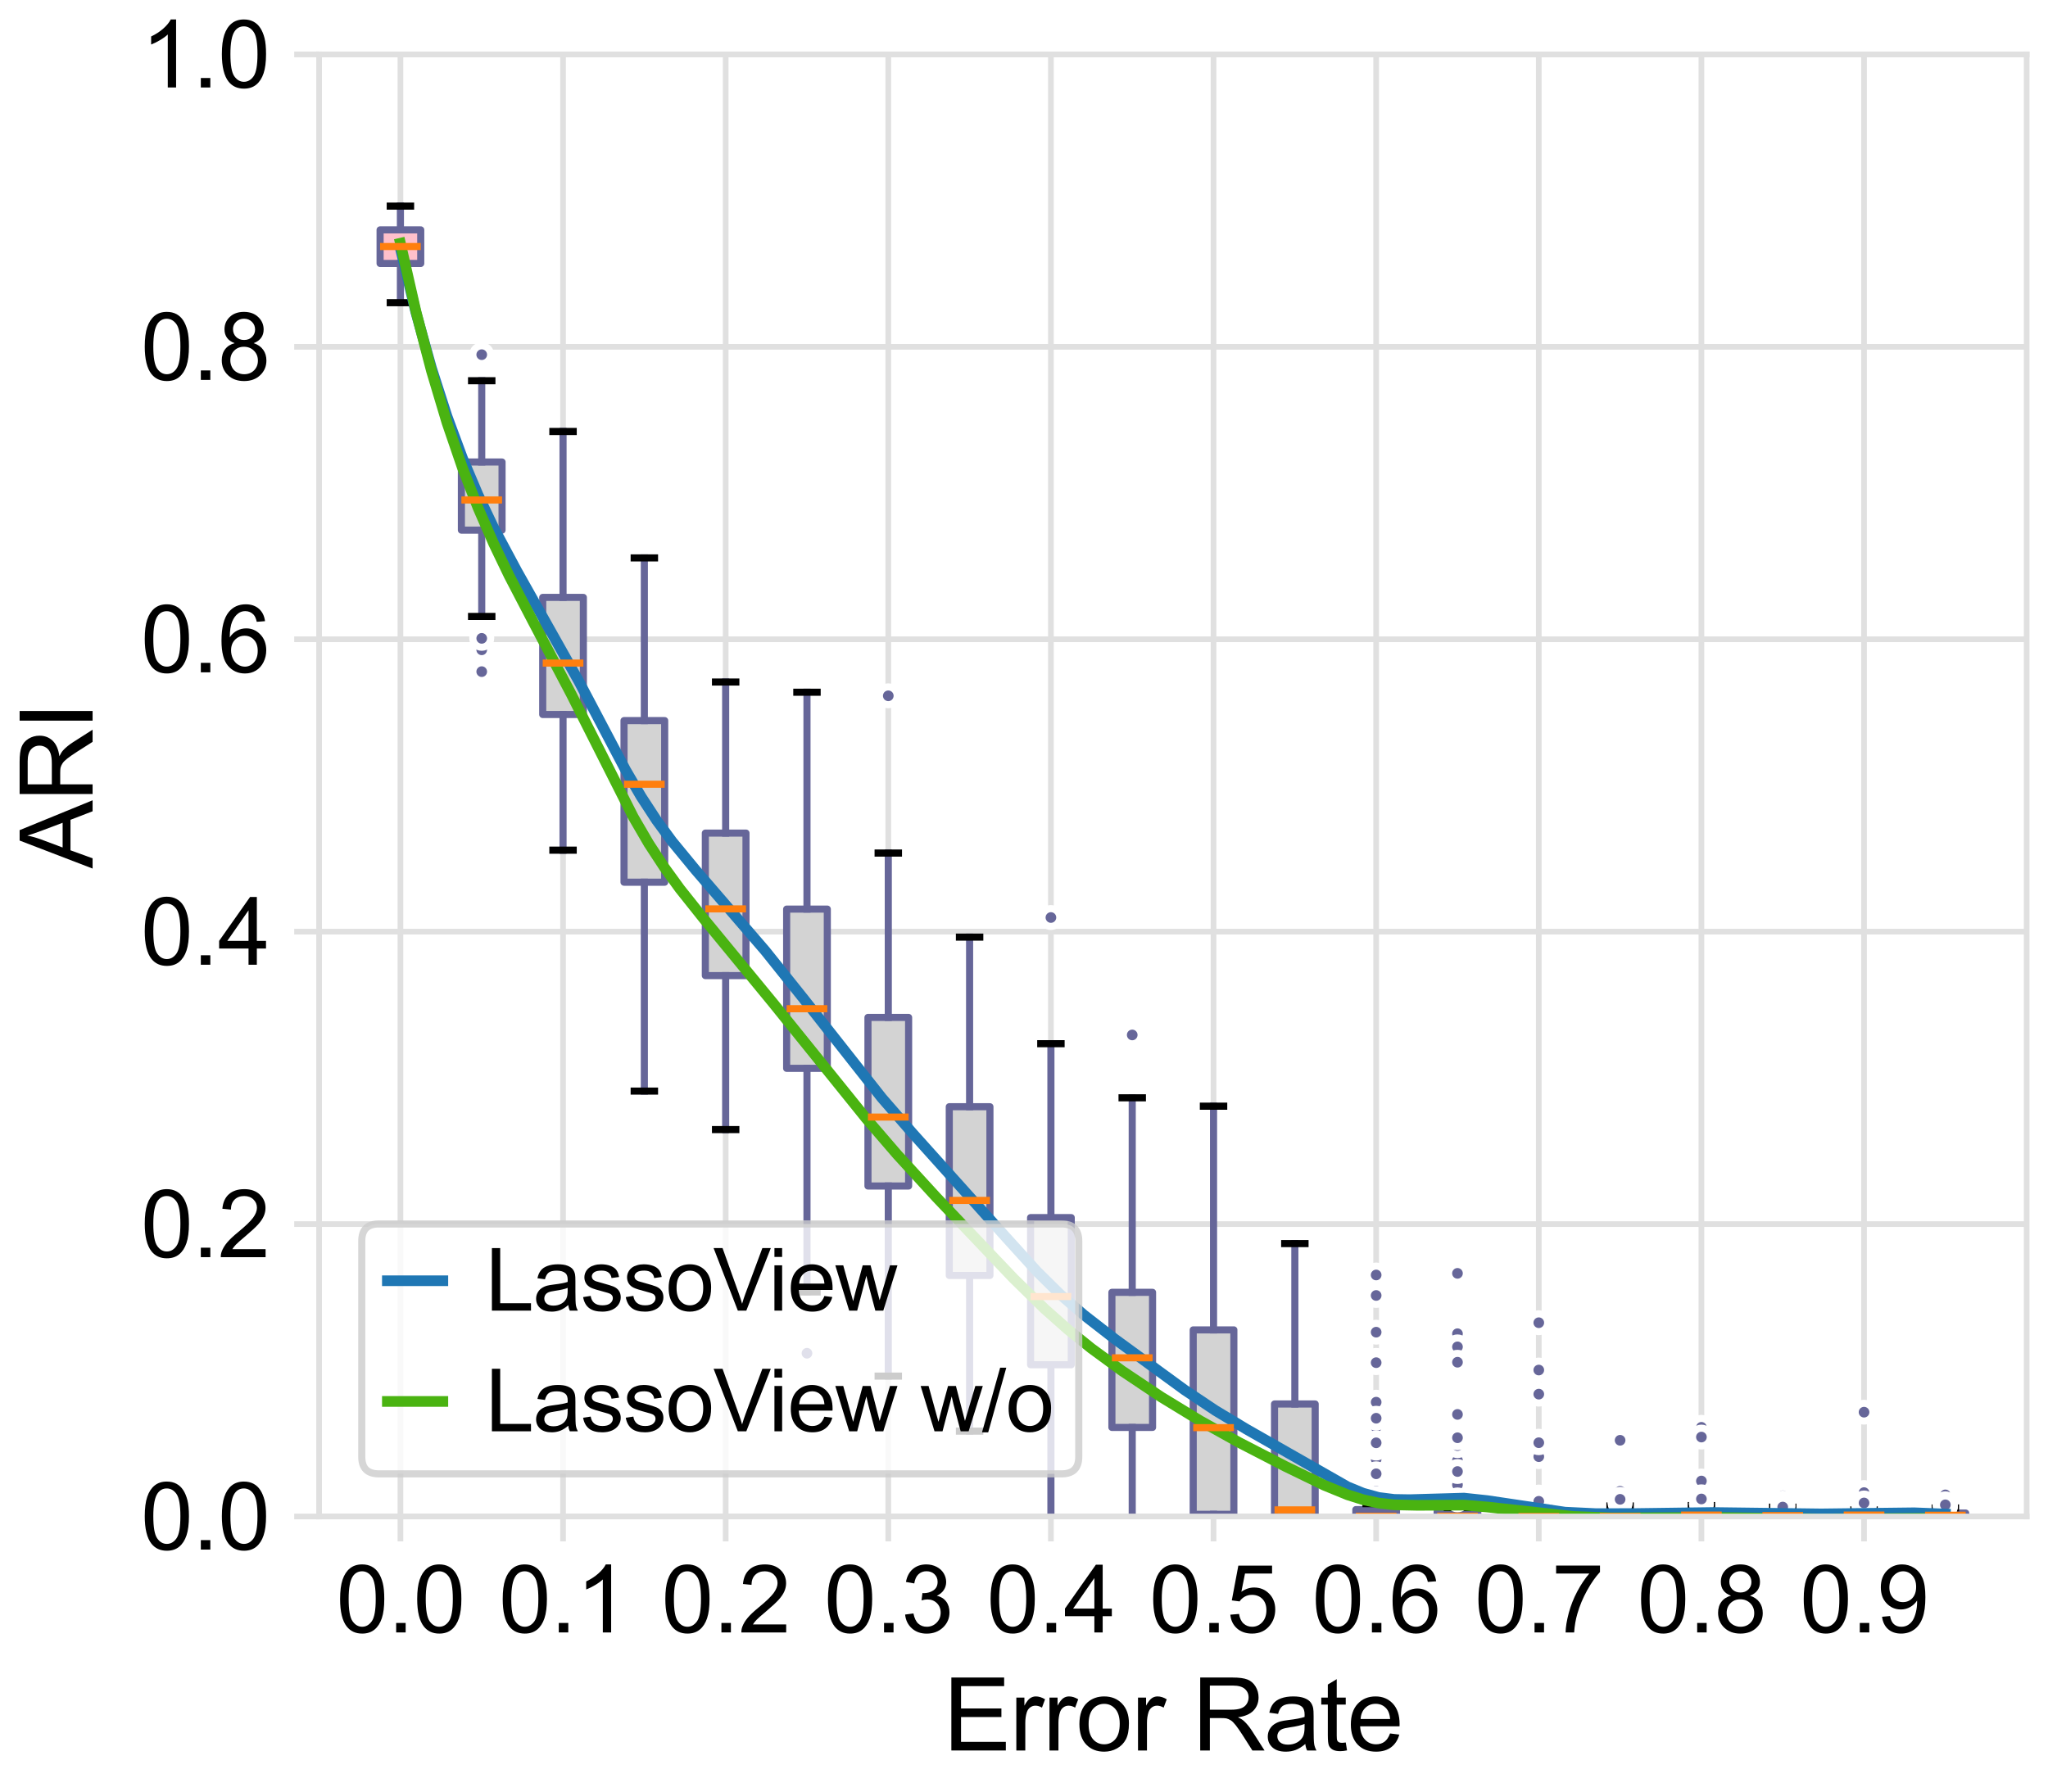 <?xml version="1.0" encoding="utf-8" standalone="no"?>
<!DOCTYPE svg PUBLIC "-//W3C//DTD SVG 1.1//EN"
  "http://www.w3.org/Graphics/SVG/1.1/DTD/svg11.dtd">
<svg xmlns:xlink="http://www.w3.org/1999/xlink" width="288pt" height="252pt" viewBox="0 0 288 252" xmlns="http://www.w3.org/2000/svg" version="1.1">
 <defs>
  <style type="text/css">*{stroke-linejoin: round; stroke-linecap: butt}</style>
 </defs>
 <g id="figure_1">
  <g id="patch_1">
   <path d="M 0 252 
L 288 252 
L 288 0 
L 0 0 
z
" style="fill: #ffffff"/>
  </g>
  <g id="axes_1">
   <g id="patch_2">
    <path d="M 44.874 213.307 
L 285 213.307 
L 285 7.653 
L 44.874 7.653 
z
" style="fill: #ffffff"/>
   </g>
   <g id="matplotlib.axis_1">
    <g id="xtick_1">
     <g id="line2d_1">
      <path d="M 56.308 213.307 
L 56.308 7.653 
" clip-path="url(#pf78c4125df)" style="fill: none; stroke: #e0e0e0; stroke-width: 0.8; stroke-linecap: square"/>
     </g>
     <g id="line2d_2">
      <defs>
       <path id="m8f070f2ad8" d="M 0 0 
L 0 3.5 
" style="stroke: #e0e0e0; stroke-width: 0.8"/>
      </defs>
      <g>
       <use xlink:href="#m8f070f2ad8" x="56.308" y="213.307" style="fill: #e0e0e0; stroke: #e0e0e0; stroke-width: 0.8"/>
      </g>
     </g>
     <g id="text_1">
      <!-- 0.0 -->
      <g transform="translate(47.273 229.613) scale(0.13 -0.13)">
       <defs>
        <path id="ArialMT-30" d="M 266 2259 
Q 266 3072 433 3567 
Q 600 4063 929 4331 
Q 1259 4600 1759 4600 
Q 2128 4600 2406 4451 
Q 2684 4303 2865 4023 
Q 3047 3744 3150 3342 
Q 3253 2941 3253 2259 
Q 3253 1453 3087 958 
Q 2922 463 2592 192 
Q 2263 -78 1759 -78 
Q 1097 -78 719 397 
Q 266 969 266 2259 
z
M 844 2259 
Q 844 1131 1108 757 
Q 1372 384 1759 384 
Q 2147 384 2411 759 
Q 2675 1134 2675 2259 
Q 2675 3391 2411 3762 
Q 2147 4134 1753 4134 
Q 1366 4134 1134 3806 
Q 844 3388 844 2259 
z
" transform="scale(0.016)"/>
        <path id="ArialMT-2e" d="M 581 0 
L 581 641 
L 1222 641 
L 1222 0 
L 581 0 
z
" transform="scale(0.016)"/>
       </defs>
       <use xlink:href="#ArialMT-30"/>
       <use xlink:href="#ArialMT-2e" x="55.615"/>
       <use xlink:href="#ArialMT-30" x="83.398"/>
      </g>
     </g>
    </g>
    <g id="xtick_2">
     <g id="line2d_3">
      <path d="M 79.177 213.307 
L 79.177 7.653 
" clip-path="url(#pf78c4125df)" style="fill: none; stroke: #e0e0e0; stroke-width: 0.8; stroke-linecap: square"/>
     </g>
     <g id="line2d_4">
      <g>
       <use xlink:href="#m8f070f2ad8" x="79.177" y="213.307" style="fill: #e0e0e0; stroke: #e0e0e0; stroke-width: 0.8"/>
      </g>
     </g>
     <g id="text_2">
      <!-- 0.1 -->
      <g transform="translate(70.142 229.613) scale(0.13 -0.13)">
       <defs>
        <path id="ArialMT-31" d="M 2384 0 
L 1822 0 
L 1822 3584 
Q 1619 3391 1289 3197 
Q 959 3003 697 2906 
L 697 3450 
Q 1169 3672 1522 3987 
Q 1875 4303 2022 4600 
L 2384 4600 
L 2384 0 
z
" transform="scale(0.016)"/>
       </defs>
       <use xlink:href="#ArialMT-30"/>
       <use xlink:href="#ArialMT-2e" x="55.615"/>
       <use xlink:href="#ArialMT-31" x="83.398"/>
      </g>
     </g>
    </g>
    <g id="xtick_3">
     <g id="line2d_5">
      <path d="M 102.047 213.307 
L 102.047 7.653 
" clip-path="url(#pf78c4125df)" style="fill: none; stroke: #e0e0e0; stroke-width: 0.8; stroke-linecap: square"/>
     </g>
     <g id="line2d_6">
      <g>
       <use xlink:href="#m8f070f2ad8" x="102.047" y="213.307" style="fill: #e0e0e0; stroke: #e0e0e0; stroke-width: 0.8"/>
      </g>
     </g>
     <g id="text_3">
      <!-- 0.2 -->
      <g transform="translate(93.012 229.613) scale(0.13 -0.13)">
       <defs>
        <path id="ArialMT-32" d="M 3222 541 
L 3222 0 
L 194 0 
Q 188 203 259 391 
Q 375 700 629 1000 
Q 884 1300 1366 1694 
Q 2113 2306 2375 2664 
Q 2638 3022 2638 3341 
Q 2638 3675 2398 3904 
Q 2159 4134 1775 4134 
Q 1369 4134 1125 3890 
Q 881 3647 878 3216 
L 300 3275 
Q 359 3922 746 4261 
Q 1134 4600 1788 4600 
Q 2447 4600 2831 4234 
Q 3216 3869 3216 3328 
Q 3216 3053 3103 2787 
Q 2991 2522 2730 2228 
Q 2469 1934 1863 1422 
Q 1356 997 1212 845 
Q 1069 694 975 541 
L 3222 541 
z
" transform="scale(0.016)"/>
       </defs>
       <use xlink:href="#ArialMT-30"/>
       <use xlink:href="#ArialMT-2e" x="55.615"/>
       <use xlink:href="#ArialMT-32" x="83.398"/>
      </g>
     </g>
    </g>
    <g id="xtick_4">
     <g id="line2d_7">
      <path d="M 124.916 213.307 
L 124.916 7.653 
" clip-path="url(#pf78c4125df)" style="fill: none; stroke: #e0e0e0; stroke-width: 0.8; stroke-linecap: square"/>
     </g>
     <g id="line2d_8">
      <g>
       <use xlink:href="#m8f070f2ad8" x="124.916" y="213.307" style="fill: #e0e0e0; stroke: #e0e0e0; stroke-width: 0.8"/>
      </g>
     </g>
     <g id="text_4">
      <!-- 0.3 -->
      <g transform="translate(115.881 229.613) scale(0.13 -0.13)">
       <defs>
        <path id="ArialMT-33" d="M 269 1209 
L 831 1284 
Q 928 806 1161 595 
Q 1394 384 1728 384 
Q 2125 384 2398 659 
Q 2672 934 2672 1341 
Q 2672 1728 2419 1979 
Q 2166 2231 1775 2231 
Q 1616 2231 1378 2169 
L 1441 2663 
Q 1497 2656 1531 2656 
Q 1891 2656 2178 2843 
Q 2466 3031 2466 3422 
Q 2466 3731 2256 3934 
Q 2047 4138 1716 4138 
Q 1388 4138 1169 3931 
Q 950 3725 888 3313 
L 325 3413 
Q 428 3978 793 4289 
Q 1159 4600 1703 4600 
Q 2078 4600 2393 4439 
Q 2709 4278 2876 4000 
Q 3044 3722 3044 3409 
Q 3044 3113 2884 2869 
Q 2725 2625 2413 2481 
Q 2819 2388 3044 2092 
Q 3269 1797 3269 1353 
Q 3269 753 2831 336 
Q 2394 -81 1725 -81 
Q 1122 -81 723 278 
Q 325 638 269 1209 
z
" transform="scale(0.016)"/>
       </defs>
       <use xlink:href="#ArialMT-30"/>
       <use xlink:href="#ArialMT-2e" x="55.615"/>
       <use xlink:href="#ArialMT-33" x="83.398"/>
      </g>
     </g>
    </g>
    <g id="xtick_5">
     <g id="line2d_9">
      <path d="M 147.785 213.307 
L 147.785 7.653 
" clip-path="url(#pf78c4125df)" style="fill: none; stroke: #e0e0e0; stroke-width: 0.8; stroke-linecap: square"/>
     </g>
     <g id="line2d_10">
      <g>
       <use xlink:href="#m8f070f2ad8" x="147.785" y="213.307" style="fill: #e0e0e0; stroke: #e0e0e0; stroke-width: 0.8"/>
      </g>
     </g>
     <g id="text_5">
      <!-- 0.4 -->
      <g transform="translate(138.75 229.613) scale(0.13 -0.13)">
       <defs>
        <path id="ArialMT-34" d="M 2069 0 
L 2069 1097 
L 81 1097 
L 81 1613 
L 2172 4581 
L 2631 4581 
L 2631 1613 
L 3250 1613 
L 3250 1097 
L 2631 1097 
L 2631 0 
L 2069 0 
z
M 2069 1613 
L 2069 3678 
L 634 1613 
L 2069 1613 
z
" transform="scale(0.016)"/>
       </defs>
       <use xlink:href="#ArialMT-30"/>
       <use xlink:href="#ArialMT-2e" x="55.615"/>
       <use xlink:href="#ArialMT-34" x="83.398"/>
      </g>
     </g>
    </g>
    <g id="xtick_6">
     <g id="line2d_11">
      <path d="M 170.654 213.307 
L 170.654 7.653 
" clip-path="url(#pf78c4125df)" style="fill: none; stroke: #e0e0e0; stroke-width: 0.8; stroke-linecap: square"/>
     </g>
     <g id="line2d_12">
      <g>
       <use xlink:href="#m8f070f2ad8" x="170.654" y="213.307" style="fill: #e0e0e0; stroke: #e0e0e0; stroke-width: 0.8"/>
      </g>
     </g>
     <g id="text_6">
      <!-- 0.5 -->
      <g transform="translate(161.619 229.613) scale(0.13 -0.13)">
       <defs>
        <path id="ArialMT-35" d="M 266 1200 
L 856 1250 
Q 922 819 1161 601 
Q 1400 384 1738 384 
Q 2144 384 2425 690 
Q 2706 997 2706 1503 
Q 2706 1984 2436 2262 
Q 2166 2541 1728 2541 
Q 1456 2541 1237 2417 
Q 1019 2294 894 2097 
L 366 2166 
L 809 4519 
L 3088 4519 
L 3088 3981 
L 1259 3981 
L 1013 2750 
Q 1425 3038 1878 3038 
Q 2478 3038 2890 2622 
Q 3303 2206 3303 1553 
Q 3303 931 2941 478 
Q 2500 -78 1738 -78 
Q 1113 -78 717 272 
Q 322 622 266 1200 
z
" transform="scale(0.016)"/>
       </defs>
       <use xlink:href="#ArialMT-30"/>
       <use xlink:href="#ArialMT-2e" x="55.615"/>
       <use xlink:href="#ArialMT-35" x="83.398"/>
      </g>
     </g>
    </g>
    <g id="xtick_7">
     <g id="line2d_13">
      <path d="M 193.523 213.307 
L 193.523 7.653 
" clip-path="url(#pf78c4125df)" style="fill: none; stroke: #e0e0e0; stroke-width: 0.8; stroke-linecap: square"/>
     </g>
     <g id="line2d_14">
      <g>
       <use xlink:href="#m8f070f2ad8" x="193.523" y="213.307" style="fill: #e0e0e0; stroke: #e0e0e0; stroke-width: 0.8"/>
      </g>
     </g>
     <g id="text_7">
      <!-- 0.6 -->
      <g transform="translate(184.488 229.613) scale(0.13 -0.13)">
       <defs>
        <path id="ArialMT-36" d="M 3184 3459 
L 2625 3416 
Q 2550 3747 2413 3897 
Q 2184 4138 1850 4138 
Q 1581 4138 1378 3988 
Q 1113 3794 959 3422 
Q 806 3050 800 2363 
Q 1003 2672 1297 2822 
Q 1591 2972 1913 2972 
Q 2475 2972 2870 2558 
Q 3266 2144 3266 1488 
Q 3266 1056 3080 686 
Q 2894 316 2569 119 
Q 2244 -78 1831 -78 
Q 1128 -78 684 439 
Q 241 956 241 2144 
Q 241 3472 731 4075 
Q 1159 4600 1884 4600 
Q 2425 4600 2770 4297 
Q 3116 3994 3184 3459 
z
M 888 1484 
Q 888 1194 1011 928 
Q 1134 663 1356 523 
Q 1578 384 1822 384 
Q 2178 384 2434 671 
Q 2691 959 2691 1453 
Q 2691 1928 2437 2201 
Q 2184 2475 1800 2475 
Q 1419 2475 1153 2201 
Q 888 1928 888 1484 
z
" transform="scale(0.016)"/>
       </defs>
       <use xlink:href="#ArialMT-30"/>
       <use xlink:href="#ArialMT-2e" x="55.615"/>
       <use xlink:href="#ArialMT-36" x="83.398"/>
      </g>
     </g>
    </g>
    <g id="xtick_8">
     <g id="line2d_15">
      <path d="M 216.392 213.307 
L 216.392 7.653 
" clip-path="url(#pf78c4125df)" style="fill: none; stroke: #e0e0e0; stroke-width: 0.8; stroke-linecap: square"/>
     </g>
     <g id="line2d_16">
      <g>
       <use xlink:href="#m8f070f2ad8" x="216.392" y="213.307" style="fill: #e0e0e0; stroke: #e0e0e0; stroke-width: 0.8"/>
      </g>
     </g>
     <g id="text_8">
      <!-- 0.7 -->
      <g transform="translate(207.357 229.613) scale(0.13 -0.13)">
       <defs>
        <path id="ArialMT-37" d="M 303 3981 
L 303 4522 
L 3269 4522 
L 3269 4084 
Q 2831 3619 2401 2847 
Q 1972 2075 1738 1259 
Q 1569 684 1522 0 
L 944 0 
Q 953 541 1156 1306 
Q 1359 2072 1739 2783 
Q 2119 3494 2547 3981 
L 303 3981 
z
" transform="scale(0.016)"/>
       </defs>
       <use xlink:href="#ArialMT-30"/>
       <use xlink:href="#ArialMT-2e" x="55.615"/>
       <use xlink:href="#ArialMT-37" x="83.398"/>
      </g>
     </g>
    </g>
    <g id="xtick_9">
     <g id="line2d_17">
      <path d="M 239.261 213.307 
L 239.261 7.653 
" clip-path="url(#pf78c4125df)" style="fill: none; stroke: #e0e0e0; stroke-width: 0.8; stroke-linecap: square"/>
     </g>
     <g id="line2d_18">
      <g>
       <use xlink:href="#m8f070f2ad8" x="239.261" y="213.307" style="fill: #e0e0e0; stroke: #e0e0e0; stroke-width: 0.8"/>
      </g>
     </g>
     <g id="text_9">
      <!-- 0.8 -->
      <g transform="translate(230.226 229.613) scale(0.13 -0.13)">
       <defs>
        <path id="ArialMT-38" d="M 1131 2484 
Q 781 2613 612 2850 
Q 444 3088 444 3419 
Q 444 3919 803 4259 
Q 1163 4600 1759 4600 
Q 2359 4600 2725 4251 
Q 3091 3903 3091 3403 
Q 3091 3084 2923 2848 
Q 2756 2613 2416 2484 
Q 2838 2347 3058 2040 
Q 3278 1734 3278 1309 
Q 3278 722 2862 322 
Q 2447 -78 1769 -78 
Q 1091 -78 675 323 
Q 259 725 259 1325 
Q 259 1772 486 2073 
Q 713 2375 1131 2484 
z
M 1019 3438 
Q 1019 3113 1228 2906 
Q 1438 2700 1772 2700 
Q 2097 2700 2305 2904 
Q 2513 3109 2513 3406 
Q 2513 3716 2298 3927 
Q 2084 4138 1766 4138 
Q 1444 4138 1231 3931 
Q 1019 3725 1019 3438 
z
M 838 1322 
Q 838 1081 952 856 
Q 1066 631 1291 507 
Q 1516 384 1775 384 
Q 2178 384 2440 643 
Q 2703 903 2703 1303 
Q 2703 1709 2433 1975 
Q 2163 2241 1756 2241 
Q 1359 2241 1098 1978 
Q 838 1716 838 1322 
z
" transform="scale(0.016)"/>
       </defs>
       <use xlink:href="#ArialMT-30"/>
       <use xlink:href="#ArialMT-2e" x="55.615"/>
       <use xlink:href="#ArialMT-38" x="83.398"/>
      </g>
     </g>
    </g>
    <g id="xtick_10">
     <g id="line2d_19">
      <path d="M 262.131 213.307 
L 262.131 7.653 
" clip-path="url(#pf78c4125df)" style="fill: none; stroke: #e0e0e0; stroke-width: 0.8; stroke-linecap: square"/>
     </g>
     <g id="line2d_20">
      <g>
       <use xlink:href="#m8f070f2ad8" x="262.131" y="213.307" style="fill: #e0e0e0; stroke: #e0e0e0; stroke-width: 0.8"/>
      </g>
     </g>
     <g id="text_10">
      <!-- 0.9 -->
      <g transform="translate(253.096 229.613) scale(0.13 -0.13)">
       <defs>
        <path id="ArialMT-39" d="M 350 1059 
L 891 1109 
Q 959 728 1153 556 
Q 1347 384 1650 384 
Q 1909 384 2104 503 
Q 2300 622 2425 820 
Q 2550 1019 2634 1356 
Q 2719 1694 2719 2044 
Q 2719 2081 2716 2156 
Q 2547 1888 2255 1720 
Q 1963 1553 1622 1553 
Q 1053 1553 659 1965 
Q 266 2378 266 3053 
Q 266 3750 677 4175 
Q 1088 4600 1706 4600 
Q 2153 4600 2523 4359 
Q 2894 4119 3086 3673 
Q 3278 3228 3278 2384 
Q 3278 1506 3087 986 
Q 2897 466 2520 194 
Q 2144 -78 1638 -78 
Q 1100 -78 759 220 
Q 419 519 350 1059 
z
M 2653 3081 
Q 2653 3566 2395 3850 
Q 2138 4134 1775 4134 
Q 1400 4134 1122 3828 
Q 844 3522 844 3034 
Q 844 2597 1108 2323 
Q 1372 2050 1759 2050 
Q 2150 2050 2401 2323 
Q 2653 2597 2653 3081 
z
" transform="scale(0.016)"/>
       </defs>
       <use xlink:href="#ArialMT-30"/>
       <use xlink:href="#ArialMT-2e" x="55.615"/>
       <use xlink:href="#ArialMT-39" x="83.398"/>
      </g>
     </g>
    </g>
    <g id="text_11">
     <!-- Error Rate -->
     <g transform="translate(132.653 246.217) scale(0.14 -0.14)">
      <defs>
       <path id="ArialMT-45" d="M 506 0 
L 506 4581 
L 3819 4581 
L 3819 4041 
L 1113 4041 
L 1113 2638 
L 3647 2638 
L 3647 2100 
L 1113 2100 
L 1113 541 
L 3925 541 
L 3925 0 
L 506 0 
z
" transform="scale(0.016)"/>
       <path id="ArialMT-72" d="M 416 0 
L 416 3319 
L 922 3319 
L 922 2816 
Q 1116 3169 1280 3281 
Q 1444 3394 1641 3394 
Q 1925 3394 2219 3213 
L 2025 2691 
Q 1819 2813 1613 2813 
Q 1428 2813 1281 2702 
Q 1134 2591 1072 2394 
Q 978 2094 978 1738 
L 978 0 
L 416 0 
z
" transform="scale(0.016)"/>
       <path id="ArialMT-6f" d="M 213 1659 
Q 213 2581 725 3025 
Q 1153 3394 1769 3394 
Q 2453 3394 2887 2945 
Q 3322 2497 3322 1706 
Q 3322 1066 3130 698 
Q 2938 331 2570 128 
Q 2203 -75 1769 -75 
Q 1072 -75 642 372 
Q 213 819 213 1659 
z
M 791 1659 
Q 791 1022 1069 705 
Q 1347 388 1769 388 
Q 2188 388 2466 706 
Q 2744 1025 2744 1678 
Q 2744 2294 2464 2611 
Q 2184 2928 1769 2928 
Q 1347 2928 1069 2612 
Q 791 2297 791 1659 
z
" transform="scale(0.016)"/>
       <path id="ArialMT-20" transform="scale(0.016)"/>
       <path id="ArialMT-52" d="M 503 0 
L 503 4581 
L 2534 4581 
Q 3147 4581 3465 4457 
Q 3784 4334 3975 4021 
Q 4166 3709 4166 3331 
Q 4166 2844 3850 2509 
Q 3534 2175 2875 2084 
Q 3116 1969 3241 1856 
Q 3506 1613 3744 1247 
L 4541 0 
L 3778 0 
L 3172 953 
Q 2906 1366 2734 1584 
Q 2563 1803 2427 1890 
Q 2291 1978 2150 2013 
Q 2047 2034 1813 2034 
L 1109 2034 
L 1109 0 
L 503 0 
z
M 1109 2559 
L 2413 2559 
Q 2828 2559 3062 2645 
Q 3297 2731 3419 2920 
Q 3541 3109 3541 3331 
Q 3541 3656 3305 3865 
Q 3069 4075 2559 4075 
L 1109 4075 
L 1109 2559 
z
" transform="scale(0.016)"/>
       <path id="ArialMT-61" d="M 2588 409 
Q 2275 144 1986 34 
Q 1697 -75 1366 -75 
Q 819 -75 525 192 
Q 231 459 231 875 
Q 231 1119 342 1320 
Q 453 1522 633 1644 
Q 813 1766 1038 1828 
Q 1203 1872 1538 1913 
Q 2219 1994 2541 2106 
Q 2544 2222 2544 2253 
Q 2544 2597 2384 2738 
Q 2169 2928 1744 2928 
Q 1347 2928 1158 2789 
Q 969 2650 878 2297 
L 328 2372 
Q 403 2725 575 2942 
Q 747 3159 1072 3276 
Q 1397 3394 1825 3394 
Q 2250 3394 2515 3294 
Q 2781 3194 2906 3042 
Q 3031 2891 3081 2659 
Q 3109 2516 3109 2141 
L 3109 1391 
Q 3109 606 3145 398 
Q 3181 191 3288 0 
L 2700 0 
Q 2613 175 2588 409 
z
M 2541 1666 
Q 2234 1541 1622 1453 
Q 1275 1403 1131 1340 
Q 988 1278 909 1158 
Q 831 1038 831 891 
Q 831 666 1001 516 
Q 1172 366 1500 366 
Q 1825 366 2078 508 
Q 2331 650 2450 897 
Q 2541 1088 2541 1459 
L 2541 1666 
z
" transform="scale(0.016)"/>
       <path id="ArialMT-74" d="M 1650 503 
L 1731 6 
Q 1494 -44 1306 -44 
Q 1000 -44 831 53 
Q 663 150 594 308 
Q 525 466 525 972 
L 525 2881 
L 113 2881 
L 113 3319 
L 525 3319 
L 525 4141 
L 1084 4478 
L 1084 3319 
L 1650 3319 
L 1650 2881 
L 1084 2881 
L 1084 941 
Q 1084 700 1114 631 
Q 1144 563 1211 522 
Q 1278 481 1403 481 
Q 1497 481 1650 503 
z
" transform="scale(0.016)"/>
       <path id="ArialMT-65" d="M 2694 1069 
L 3275 997 
Q 3138 488 2766 206 
Q 2394 -75 1816 -75 
Q 1088 -75 661 373 
Q 234 822 234 1631 
Q 234 2469 665 2931 
Q 1097 3394 1784 3394 
Q 2450 3394 2872 2941 
Q 3294 2488 3294 1666 
Q 3294 1616 3291 1516 
L 816 1516 
Q 847 969 1125 678 
Q 1403 388 1819 388 
Q 2128 388 2347 550 
Q 2566 713 2694 1069 
z
M 847 1978 
L 2700 1978 
Q 2663 2397 2488 2606 
Q 2219 2931 1791 2931 
Q 1403 2931 1139 2672 
Q 875 2413 847 1978 
z
" transform="scale(0.016)"/>
      </defs>
      <use xlink:href="#ArialMT-45"/>
      <use xlink:href="#ArialMT-72" x="66.699"/>
      <use xlink:href="#ArialMT-72" x="100"/>
      <use xlink:href="#ArialMT-6f" x="133.301"/>
      <use xlink:href="#ArialMT-72" x="188.916"/>
      <use xlink:href="#ArialMT-20" x="222.217"/>
      <use xlink:href="#ArialMT-52" x="250"/>
      <use xlink:href="#ArialMT-61" x="322.217"/>
      <use xlink:href="#ArialMT-74" x="377.832"/>
      <use xlink:href="#ArialMT-65" x="405.615"/>
     </g>
    </g>
   </g>
   <g id="matplotlib.axis_2">
    <g id="ytick_1">
     <g id="line2d_21">
      <path d="M 44.874 213.307 
L 285 213.307 
" clip-path="url(#pf78c4125df)" style="fill: none; stroke: #e0e0e0; stroke-width: 0.8; stroke-linecap: square"/>
     </g>
     <g id="line2d_22">
      <defs>
       <path id="mf9271db66e" d="M 0 0 
L -3.5 0 
" style="stroke: #e0e0e0; stroke-width: 0.8"/>
      </defs>
      <g>
       <use xlink:href="#mf9271db66e" x="44.874" y="213.307" style="fill: #e0e0e0; stroke: #e0e0e0; stroke-width: 0.8"/>
      </g>
     </g>
     <g id="text_12">
      <!-- 0.0 -->
      <g transform="translate(19.804 217.96) scale(0.13 -0.13)">
       <use xlink:href="#ArialMT-30"/>
       <use xlink:href="#ArialMT-2e" x="55.615"/>
       <use xlink:href="#ArialMT-30" x="83.398"/>
      </g>
     </g>
    </g>
    <g id="ytick_2">
     <g id="line2d_23">
      <path d="M 44.874 172.176 
L 285 172.176 
" clip-path="url(#pf78c4125df)" style="fill: none; stroke: #e0e0e0; stroke-width: 0.8; stroke-linecap: square"/>
     </g>
     <g id="line2d_24">
      <g>
       <use xlink:href="#mf9271db66e" x="44.874" y="172.176" style="fill: #e0e0e0; stroke: #e0e0e0; stroke-width: 0.8"/>
      </g>
     </g>
     <g id="text_13">
      <!-- 0.2 -->
      <g transform="translate(19.804 176.829) scale(0.13 -0.13)">
       <use xlink:href="#ArialMT-30"/>
       <use xlink:href="#ArialMT-2e" x="55.615"/>
       <use xlink:href="#ArialMT-32" x="83.398"/>
      </g>
     </g>
    </g>
    <g id="ytick_3">
     <g id="line2d_25">
      <path d="M 44.874 131.046 
L 285 131.046 
" clip-path="url(#pf78c4125df)" style="fill: none; stroke: #e0e0e0; stroke-width: 0.8; stroke-linecap: square"/>
     </g>
     <g id="line2d_26">
      <g>
       <use xlink:href="#mf9271db66e" x="44.874" y="131.046" style="fill: #e0e0e0; stroke: #e0e0e0; stroke-width: 0.8"/>
      </g>
     </g>
     <g id="text_14">
      <!-- 0.4 -->
      <g transform="translate(19.804 135.698) scale(0.13 -0.13)">
       <use xlink:href="#ArialMT-30"/>
       <use xlink:href="#ArialMT-2e" x="55.615"/>
       <use xlink:href="#ArialMT-34" x="83.398"/>
      </g>
     </g>
    </g>
    <g id="ytick_4">
     <g id="line2d_27">
      <path d="M 44.874 89.915 
L 285 89.915 
" clip-path="url(#pf78c4125df)" style="fill: none; stroke: #e0e0e0; stroke-width: 0.8; stroke-linecap: square"/>
     </g>
     <g id="line2d_28">
      <g>
       <use xlink:href="#mf9271db66e" x="44.874" y="89.915" style="fill: #e0e0e0; stroke: #e0e0e0; stroke-width: 0.8"/>
      </g>
     </g>
     <g id="text_15">
      <!-- 0.6 -->
      <g transform="translate(19.804 94.567) scale(0.13 -0.13)">
       <use xlink:href="#ArialMT-30"/>
       <use xlink:href="#ArialMT-2e" x="55.615"/>
       <use xlink:href="#ArialMT-36" x="83.398"/>
      </g>
     </g>
    </g>
    <g id="ytick_5">
     <g id="line2d_29">
      <path d="M 44.874 48.784 
L 285 48.784 
" clip-path="url(#pf78c4125df)" style="fill: none; stroke: #e0e0e0; stroke-width: 0.8; stroke-linecap: square"/>
     </g>
     <g id="line2d_30">
      <g>
       <use xlink:href="#mf9271db66e" x="44.874" y="48.784" style="fill: #e0e0e0; stroke: #e0e0e0; stroke-width: 0.8"/>
      </g>
     </g>
     <g id="text_16">
      <!-- 0.8 -->
      <g transform="translate(19.804 53.436) scale(0.13 -0.13)">
       <use xlink:href="#ArialMT-30"/>
       <use xlink:href="#ArialMT-2e" x="55.615"/>
       <use xlink:href="#ArialMT-38" x="83.398"/>
      </g>
     </g>
    </g>
    <g id="ytick_6">
     <g id="line2d_31">
      <path d="M 44.874 7.653 
L 285 7.653 
" clip-path="url(#pf78c4125df)" style="fill: none; stroke: #e0e0e0; stroke-width: 0.8; stroke-linecap: square"/>
     </g>
     <g id="line2d_32">
      <g>
       <use xlink:href="#mf9271db66e" x="44.874" y="7.653" style="fill: #e0e0e0; stroke: #e0e0e0; stroke-width: 0.8"/>
      </g>
     </g>
     <g id="text_17">
      <!-- 1.0 -->
      <g transform="translate(19.804 12.305) scale(0.13 -0.13)">
       <use xlink:href="#ArialMT-31"/>
       <use xlink:href="#ArialMT-2e" x="55.615"/>
       <use xlink:href="#ArialMT-30" x="83.398"/>
      </g>
     </g>
    </g>
    <g id="text_18">
     <!-- ARI -->
     <g transform="translate(13.021 122.149) rotate(-90) scale(0.14 -0.14)">
      <defs>
       <path id="ArialMT-41" d="M -9 0 
L 1750 4581 
L 2403 4581 
L 4278 0 
L 3588 0 
L 3053 1388 
L 1138 1388 
L 634 0 
L -9 0 
z
M 1313 1881 
L 2866 1881 
L 2388 3150 
Q 2169 3728 2063 4100 
Q 1975 3659 1816 3225 
L 1313 1881 
z
" transform="scale(0.016)"/>
       <path id="ArialMT-49" d="M 597 0 
L 597 4581 
L 1203 4581 
L 1203 0 
L 597 0 
z
" transform="scale(0.016)"/>
      </defs>
      <use xlink:href="#ArialMT-41"/>
      <use xlink:href="#ArialMT-52" x="66.699"/>
      <use xlink:href="#ArialMT-49" x="138.916"/>
     </g>
    </g>
   </g>
   <g id="patch_3">
    <path d="M 53.45 37.056 
L 59.167 37.056 
L 59.167 32.335 
L 53.45 32.335 
L 53.45 37.056 
z
" clip-path="url(#pf78c4125df)" style="fill: #ffc0cb; stroke: #666699; stroke-linejoin: miter"/>
   </g>
   <g id="line2d_33">
    <path d="M 56.308 37.056 
L 56.308 42.574 
" clip-path="url(#pf78c4125df)" style="fill: none; stroke: #666699; stroke-linecap: square"/>
   </g>
   <g id="line2d_34">
    <path d="M 56.308 32.335 
L 56.308 28.991 
" clip-path="url(#pf78c4125df)" style="fill: none; stroke: #666699; stroke-linecap: square"/>
   </g>
   <g id="line2d_35">
    <path d="M 54.879 42.574 
L 57.738 42.574 
" clip-path="url(#pf78c4125df)" style="fill: none; stroke: #000000; stroke-linecap: square"/>
   </g>
   <g id="line2d_36">
    <path d="M 54.879 28.991 
L 57.738 28.991 
" clip-path="url(#pf78c4125df)" style="fill: none; stroke: #000000; stroke-linecap: square"/>
   </g>
   <g id="line2d_37"/>
   <g id="patch_4">
    <path d="M 64.884 74.569 
L 70.601 74.569 
L 70.601 64.984 
L 64.884 64.984 
L 64.884 74.569 
z
" clip-path="url(#pf78c4125df)" style="fill: #d3d3d3; stroke: #666699; stroke-linejoin: miter"/>
   </g>
   <g id="line2d_38">
    <path d="M 67.743 74.569 
L 67.743 86.709 
" clip-path="url(#pf78c4125df)" style="fill: none; stroke: #666699; stroke-linecap: square"/>
   </g>
   <g id="line2d_39">
    <path d="M 67.743 64.984 
L 67.743 53.554 
" clip-path="url(#pf78c4125df)" style="fill: none; stroke: #666699; stroke-linecap: square"/>
   </g>
   <g id="line2d_40">
    <path d="M 66.314 86.709 
L 69.172 86.709 
" clip-path="url(#pf78c4125df)" style="fill: none; stroke: #000000; stroke-linecap: square"/>
   </g>
   <g id="line2d_41">
    <path d="M 66.314 53.554 
L 69.172 53.554 
" clip-path="url(#pf78c4125df)" style="fill: none; stroke: #000000; stroke-linecap: square"/>
   </g>
   <g id="line2d_42">
    <defs>
     <path id="ma19319241f" d="M 0 1.25 
C 0.332 1.25 0.649 1.118 0.884 0.884 
C 1.118 0.649 1.25 0.332 1.25 0 
C 1.25 -0.332 1.118 -0.649 0.884 -0.884 
C 0.649 -1.118 0.332 -1.25 0 -1.25 
C -0.332 -1.25 -0.649 -1.118 -0.884 -0.884 
C -1.118 -0.649 -1.25 -0.332 -1.25 0 
C -1.25 0.332 -1.118 0.649 -0.884 0.884 
C -0.649 1.118 -0.332 1.25 0 1.25 
z
" style="stroke: #ffffff"/>
    </defs>
    <g clip-path="url(#pf78c4125df)">
     <use xlink:href="#ma19319241f" x="67.743" y="92.094" style="fill: #666699; stroke: #ffffff"/>
     <use xlink:href="#ma19319241f" x="67.743" y="91.402" style="fill: #666699; stroke: #ffffff"/>
     <use xlink:href="#ma19319241f" x="67.743" y="94.47" style="fill: #666699; stroke: #ffffff"/>
     <use xlink:href="#ma19319241f" x="67.743" y="89.615" style="fill: #666699; stroke: #ffffff"/>
     <use xlink:href="#ma19319241f" x="67.743" y="89.789" style="fill: #666699; stroke: #ffffff"/>
     <use xlink:href="#ma19319241f" x="67.743" y="49.888" style="fill: #666699; stroke: #ffffff"/>
    </g>
   </g>
   <g id="patch_5">
    <path d="M 76.319 100.501 
L 82.036 100.501 
L 82.036 84.03 
L 76.319 84.03 
L 76.319 100.501 
z
" clip-path="url(#pf78c4125df)" style="fill: #d3d3d3; stroke: #666699; stroke-linejoin: miter"/>
   </g>
   <g id="line2d_43">
    <path d="M 79.177 100.501 
L 79.177 119.582 
" clip-path="url(#pf78c4125df)" style="fill: none; stroke: #666699; stroke-linecap: square"/>
   </g>
   <g id="line2d_44">
    <path d="M 79.177 84.03 
L 79.177 60.691 
" clip-path="url(#pf78c4125df)" style="fill: none; stroke: #666699; stroke-linecap: square"/>
   </g>
   <g id="line2d_45">
    <path d="M 77.748 119.582 
L 80.607 119.582 
" clip-path="url(#pf78c4125df)" style="fill: none; stroke: #000000; stroke-linecap: square"/>
   </g>
   <g id="line2d_46">
    <path d="M 77.748 60.691 
L 80.607 60.691 
" clip-path="url(#pf78c4125df)" style="fill: none; stroke: #000000; stroke-linecap: square"/>
   </g>
   <g id="line2d_47"/>
   <g id="patch_6">
    <path d="M 87.753 124.089 
L 93.471 124.089 
L 93.471 101.356 
L 87.753 101.356 
L 87.753 124.089 
z
" clip-path="url(#pf78c4125df)" style="fill: #d3d3d3; stroke: #666699; stroke-linejoin: miter"/>
   </g>
   <g id="line2d_48">
    <path d="M 90.612 124.089 
L 90.612 153.469 
" clip-path="url(#pf78c4125df)" style="fill: none; stroke: #666699; stroke-linecap: square"/>
   </g>
   <g id="line2d_49">
    <path d="M 90.612 101.356 
L 90.612 78.472 
" clip-path="url(#pf78c4125df)" style="fill: none; stroke: #666699; stroke-linecap: square"/>
   </g>
   <g id="line2d_50">
    <path d="M 89.183 153.469 
L 92.041 153.469 
" clip-path="url(#pf78c4125df)" style="fill: none; stroke: #000000; stroke-linecap: square"/>
   </g>
   <g id="line2d_51">
    <path d="M 89.183 78.472 
L 92.041 78.472 
" clip-path="url(#pf78c4125df)" style="fill: none; stroke: #000000; stroke-linecap: square"/>
   </g>
   <g id="line2d_52"/>
   <g id="patch_7">
    <path d="M 99.188 137.226 
L 104.905 137.226 
L 104.905 117.181 
L 99.188 117.181 
L 99.188 137.226 
z
" clip-path="url(#pf78c4125df)" style="fill: #d3d3d3; stroke: #666699; stroke-linejoin: miter"/>
   </g>
   <g id="line2d_53">
    <path d="M 102.047 137.226 
L 102.047 158.881 
" clip-path="url(#pf78c4125df)" style="fill: none; stroke: #666699; stroke-linecap: square"/>
   </g>
   <g id="line2d_54">
    <path d="M 102.047 117.181 
L 102.047 95.932 
" clip-path="url(#pf78c4125df)" style="fill: none; stroke: #666699; stroke-linecap: square"/>
   </g>
   <g id="line2d_55">
    <path d="M 100.617 158.881 
L 103.476 158.881 
" clip-path="url(#pf78c4125df)" style="fill: none; stroke: #000000; stroke-linecap: square"/>
   </g>
   <g id="line2d_56">
    <path d="M 100.617 95.932 
L 103.476 95.932 
" clip-path="url(#pf78c4125df)" style="fill: none; stroke: #000000; stroke-linecap: square"/>
   </g>
   <g id="line2d_57"/>
   <g id="patch_8">
    <path d="M 110.622 150.271 
L 116.34 150.271 
L 116.34 127.873 
L 110.622 127.873 
L 110.622 150.271 
z
" clip-path="url(#pf78c4125df)" style="fill: #d3d3d3; stroke: #666699; stroke-linejoin: miter"/>
   </g>
   <g id="line2d_58">
    <path d="M 113.481 150.271 
L 113.481 181.725 
" clip-path="url(#pf78c4125df)" style="fill: none; stroke: #666699; stroke-linecap: square"/>
   </g>
   <g id="line2d_59">
    <path d="M 113.481 127.873 
L 113.481 97.365 
" clip-path="url(#pf78c4125df)" style="fill: none; stroke: #666699; stroke-linecap: square"/>
   </g>
   <g id="line2d_60">
    <path d="M 112.052 181.725 
L 114.91 181.725 
" clip-path="url(#pf78c4125df)" style="fill: none; stroke: #000000; stroke-linecap: square"/>
   </g>
   <g id="line2d_61">
    <path d="M 112.052 97.365 
L 114.91 97.365 
" clip-path="url(#pf78c4125df)" style="fill: none; stroke: #000000; stroke-linecap: square"/>
   </g>
   <g id="line2d_62">
    <g clip-path="url(#pf78c4125df)">
     <use xlink:href="#ma19319241f" x="113.481" y="190.345" style="fill: #666699; stroke: #ffffff"/>
    </g>
   </g>
   <g id="patch_9">
    <path d="M 122.057 166.821 
L 127.774 166.821 
L 127.774 143.109 
L 122.057 143.109 
L 122.057 166.821 
z
" clip-path="url(#pf78c4125df)" style="fill: #d3d3d3; stroke: #666699; stroke-linejoin: miter"/>
   </g>
   <g id="line2d_63">
    <path d="M 124.916 166.821 
L 124.916 193.561 
" clip-path="url(#pf78c4125df)" style="fill: none; stroke: #666699; stroke-linecap: square"/>
   </g>
   <g id="line2d_64">
    <path d="M 124.916 143.109 
L 124.916 119.989 
" clip-path="url(#pf78c4125df)" style="fill: none; stroke: #666699; stroke-linecap: square"/>
   </g>
   <g id="line2d_65">
    <path d="M 123.486 193.561 
L 126.345 193.561 
" clip-path="url(#pf78c4125df)" style="fill: none; stroke: #000000; stroke-linecap: square"/>
   </g>
   <g id="line2d_66">
    <path d="M 123.486 119.989 
L 126.345 119.989 
" clip-path="url(#pf78c4125df)" style="fill: none; stroke: #000000; stroke-linecap: square"/>
   </g>
   <g id="line2d_67">
    <g clip-path="url(#pf78c4125df)">
     <use xlink:href="#ma19319241f" x="124.916" y="97.87" style="fill: #666699; stroke: #ffffff"/>
    </g>
   </g>
   <g id="patch_10">
    <path d="M 133.492 179.402 
L 139.209 179.402 
L 139.209 155.668 
L 133.492 155.668 
L 133.492 179.402 
z
" clip-path="url(#pf78c4125df)" style="fill: #d3d3d3; stroke: #666699; stroke-linejoin: miter"/>
   </g>
   <g id="line2d_68">
    <path d="M 136.35 179.402 
L 136.35 201.303 
" clip-path="url(#pf78c4125df)" style="fill: none; stroke: #666699; stroke-linecap: square"/>
   </g>
   <g id="line2d_69">
    <path d="M 136.35 155.668 
L 136.35 131.811 
" clip-path="url(#pf78c4125df)" style="fill: none; stroke: #666699; stroke-linecap: square"/>
   </g>
   <g id="line2d_70">
    <path d="M 134.921 201.303 
L 137.78 201.303 
" clip-path="url(#pf78c4125df)" style="fill: none; stroke: #000000; stroke-linecap: square"/>
   </g>
   <g id="line2d_71">
    <path d="M 134.921 131.811 
L 137.78 131.811 
" clip-path="url(#pf78c4125df)" style="fill: none; stroke: #000000; stroke-linecap: square"/>
   </g>
   <g id="line2d_72"/>
   <g id="patch_11">
    <path d="M 144.926 191.963 
L 150.643 191.963 
L 150.643 171.266 
L 144.926 171.266 
L 144.926 191.963 
z
" clip-path="url(#pf78c4125df)" style="fill: #d3d3d3; stroke: #666699; stroke-linejoin: miter"/>
   </g>
   <g id="line2d_73">
    <path d="M 147.785 191.963 
L 147.785 213.939 
" clip-path="url(#pf78c4125df)" style="fill: none; stroke: #666699; stroke-linecap: square"/>
   </g>
   <g id="line2d_74">
    <path d="M 147.785 171.266 
L 147.785 146.802 
" clip-path="url(#pf78c4125df)" style="fill: none; stroke: #666699; stroke-linecap: square"/>
   </g>
   <g id="line2d_75">
    <path d="M 146.356 213.939 
L 149.214 213.939 
" clip-path="url(#pf78c4125df)" style="fill: none; stroke: #000000; stroke-linecap: square"/>
   </g>
   <g id="line2d_76">
    <path d="M 146.356 146.802 
L 149.214 146.802 
" clip-path="url(#pf78c4125df)" style="fill: none; stroke: #000000; stroke-linecap: square"/>
   </g>
   <g id="line2d_77">
    <g clip-path="url(#pf78c4125df)">
     <use xlink:href="#ma19319241f" x="147.785" y="129.054" style="fill: #666699; stroke: #ffffff"/>
    </g>
   </g>
   <g id="patch_12">
    <path d="M 156.361 200.776 
L 162.078 200.776 
L 162.078 181.774 
L 156.361 181.774 
L 156.361 200.776 
z
" clip-path="url(#pf78c4125df)" style="fill: #d3d3d3; stroke: #666699; stroke-linejoin: miter"/>
   </g>
   <g id="line2d_78">
    <path d="M 159.219 200.776 
L 159.219 213.66 
" clip-path="url(#pf78c4125df)" style="fill: none; stroke: #666699; stroke-linecap: square"/>
   </g>
   <g id="line2d_79">
    <path d="M 159.219 181.774 
L 159.219 154.415 
" clip-path="url(#pf78c4125df)" style="fill: none; stroke: #666699; stroke-linecap: square"/>
   </g>
   <g id="line2d_80">
    <path d="M 157.79 213.66 
L 160.649 213.66 
" clip-path="url(#pf78c4125df)" style="fill: none; stroke: #000000; stroke-linecap: square"/>
   </g>
   <g id="line2d_81">
    <path d="M 157.79 154.415 
L 160.649 154.415 
" clip-path="url(#pf78c4125df)" style="fill: none; stroke: #000000; stroke-linecap: square"/>
   </g>
   <g id="line2d_82">
    <g clip-path="url(#pf78c4125df)">
     <use xlink:href="#ma19319241f" x="159.219" y="145.572" style="fill: #666699; stroke: #ffffff"/>
    </g>
   </g>
   <g id="patch_13">
    <path d="M 167.795 212.999 
L 173.513 212.999 
L 173.513 187.059 
L 167.795 187.059 
L 167.795 212.999 
z
" clip-path="url(#pf78c4125df)" style="fill: #d3d3d3; stroke: #666699; stroke-linejoin: miter"/>
   </g>
   <g id="line2d_83">
    <path d="M 170.654 212.999 
L 170.654 214.083 
" clip-path="url(#pf78c4125df)" style="fill: none; stroke: #666699; stroke-linecap: square"/>
   </g>
   <g id="line2d_84">
    <path d="M 170.654 187.059 
L 170.654 155.593 
" clip-path="url(#pf78c4125df)" style="fill: none; stroke: #666699; stroke-linecap: square"/>
   </g>
   <g id="line2d_85">
    <path d="M 169.225 214.083 
L 172.083 214.083 
" clip-path="url(#pf78c4125df)" style="fill: none; stroke: #000000; stroke-linecap: square"/>
   </g>
   <g id="line2d_86">
    <path d="M 169.225 155.593 
L 172.083 155.593 
" clip-path="url(#pf78c4125df)" style="fill: none; stroke: #000000; stroke-linecap: square"/>
   </g>
   <g id="line2d_87"/>
   <g id="patch_14">
    <path d="M 179.23 213.336 
L 184.947 213.336 
L 184.947 197.48 
L 179.23 197.48 
L 179.23 213.336 
z
" clip-path="url(#pf78c4125df)" style="fill: #d3d3d3; stroke: #666699; stroke-linejoin: miter"/>
   </g>
   <g id="line2d_88">
    <path d="M 182.089 213.336 
L 182.089 214.033 
" clip-path="url(#pf78c4125df)" style="fill: none; stroke: #666699; stroke-linecap: square"/>
   </g>
   <g id="line2d_89">
    <path d="M 182.089 197.48 
L 182.089 174.917 
" clip-path="url(#pf78c4125df)" style="fill: none; stroke: #666699; stroke-linecap: square"/>
   </g>
   <g id="line2d_90">
    <path d="M 180.659 214.033 
L 183.518 214.033 
" clip-path="url(#pf78c4125df)" style="fill: none; stroke: #000000; stroke-linecap: square"/>
   </g>
   <g id="line2d_91">
    <path d="M 180.659 174.917 
L 183.518 174.917 
" clip-path="url(#pf78c4125df)" style="fill: none; stroke: #000000; stroke-linecap: square"/>
   </g>
   <g id="line2d_92"/>
   <g id="patch_15">
    <path d="M 190.665 213.527 
L 196.382 213.527 
L 196.382 212.339 
L 190.665 212.339 
L 190.665 213.527 
z
" clip-path="url(#pf78c4125df)" style="fill: #d3d3d3; stroke: #666699; stroke-linejoin: miter"/>
   </g>
   <g id="line2d_93">
    <path d="M 193.523 213.527 
L 193.523 214.675 
" clip-path="url(#pf78c4125df)" style="fill: none; stroke: #666699; stroke-linecap: square"/>
   </g>
   <g id="line2d_94">
    <path d="M 193.523 212.339 
L 193.523 211.499 
" clip-path="url(#pf78c4125df)" style="fill: none; stroke: #666699; stroke-linecap: square"/>
   </g>
   <g id="line2d_95">
    <path d="M 192.094 214.675 
L 194.952 214.675 
" clip-path="url(#pf78c4125df)" style="fill: none; stroke: #000000; stroke-linecap: square"/>
   </g>
   <g id="line2d_96">
    <path d="M 192.094 211.499 
L 194.952 211.499 
" clip-path="url(#pf78c4125df)" style="fill: none; stroke: #000000; stroke-linecap: square"/>
   </g>
   <g id="line2d_97">
    <g clip-path="url(#pf78c4125df)">
     <use xlink:href="#ma19319241f" x="193.523" y="187.381" style="fill: #666699; stroke: #ffffff"/>
     <use xlink:href="#ma19319241f" x="193.523" y="200.641" style="fill: #666699; stroke: #ffffff"/>
     <use xlink:href="#ma19319241f" x="193.523" y="197.226" style="fill: #666699; stroke: #ffffff"/>
     <use xlink:href="#ma19319241f" x="193.523" y="206.576" style="fill: #666699; stroke: #ffffff"/>
     <use xlink:href="#ma19319241f" x="193.523" y="208.856" style="fill: #666699; stroke: #ffffff"/>
     <use xlink:href="#ma19319241f" x="193.523" y="200.76" style="fill: #666699; stroke: #ffffff"/>
     <use xlink:href="#ma19319241f" x="193.523" y="208.31" style="fill: #666699; stroke: #ffffff"/>
     <use xlink:href="#ma19319241f" x="193.523" y="182.216" style="fill: #666699; stroke: #ffffff"/>
     <use xlink:href="#ma19319241f" x="193.523" y="191.343" style="fill: #666699; stroke: #ffffff"/>
     <use xlink:href="#ma19319241f" x="193.523" y="203.729" style="fill: #666699; stroke: #ffffff"/>
     <use xlink:href="#ma19319241f" x="193.523" y="203.621" style="fill: #666699; stroke: #ffffff"/>
     <use xlink:href="#ma19319241f" x="193.523" y="206.27" style="fill: #666699; stroke: #ffffff"/>
     <use xlink:href="#ma19319241f" x="193.523" y="179.335" style="fill: #666699; stroke: #ffffff"/>
     <use xlink:href="#ma19319241f" x="193.523" y="204.669" style="fill: #666699; stroke: #ffffff"/>
     <use xlink:href="#ma19319241f" x="193.523" y="191.669" style="fill: #666699; stroke: #ffffff"/>
     <use xlink:href="#ma19319241f" x="193.523" y="205.25" style="fill: #666699; stroke: #ffffff"/>
     <use xlink:href="#ma19319241f" x="193.523" y="207.298" style="fill: #666699; stroke: #ffffff"/>
     <use xlink:href="#ma19319241f" x="193.523" y="203.686" style="fill: #666699; stroke: #ffffff"/>
     <use xlink:href="#ma19319241f" x="193.523" y="199.485" style="fill: #666699; stroke: #ffffff"/>
     <use xlink:href="#ma19319241f" x="193.523" y="202.942" style="fill: #666699; stroke: #ffffff"/>
    </g>
   </g>
   <g id="patch_16">
    <path d="M 202.099 213.431 
L 207.816 213.431 
L 207.816 212.576 
L 202.099 212.576 
L 202.099 213.431 
z
" clip-path="url(#pf78c4125df)" style="fill: #d3d3d3; stroke: #666699; stroke-linejoin: miter"/>
   </g>
   <g id="line2d_98">
    <path d="M 204.958 213.431 
L 204.958 214.301 
" clip-path="url(#pf78c4125df)" style="fill: none; stroke: #666699; stroke-linecap: square"/>
   </g>
   <g id="line2d_99">
    <path d="M 204.958 212.576 
L 204.958 212.054 
" clip-path="url(#pf78c4125df)" style="fill: none; stroke: #666699; stroke-linecap: square"/>
   </g>
   <g id="line2d_100">
    <path d="M 203.528 214.301 
L 206.387 214.301 
" clip-path="url(#pf78c4125df)" style="fill: none; stroke: #000000; stroke-linecap: square"/>
   </g>
   <g id="line2d_101">
    <path d="M 203.528 212.054 
L 206.387 212.054 
" clip-path="url(#pf78c4125df)" style="fill: none; stroke: #000000; stroke-linecap: square"/>
   </g>
   <g id="line2d_102">
    <g clip-path="url(#pf78c4125df)">
     <use xlink:href="#ma19319241f" x="204.958" y="205.417" style="fill: #666699; stroke: #ffffff"/>
     <use xlink:href="#ma19319241f" x="204.958" y="209.53" style="fill: #666699; stroke: #ffffff"/>
     <use xlink:href="#ma19319241f" x="204.958" y="210.011" style="fill: #666699; stroke: #ffffff"/>
     <use xlink:href="#ma19319241f" x="204.958" y="208.851" style="fill: #666699; stroke: #ffffff"/>
     <use xlink:href="#ma19319241f" x="204.958" y="210.97" style="fill: #666699; stroke: #ffffff"/>
     <use xlink:href="#ma19319241f" x="204.958" y="201.167" style="fill: #666699; stroke: #ffffff"/>
     <use xlink:href="#ma19319241f" x="204.958" y="203.338" style="fill: #666699; stroke: #ffffff"/>
     <use xlink:href="#ma19319241f" x="204.958" y="200.418" style="fill: #666699; stroke: #ffffff"/>
     <use xlink:href="#ma19319241f" x="204.958" y="199.66" style="fill: #666699; stroke: #ffffff"/>
     <use xlink:href="#ma19319241f" x="204.958" y="190.764" style="fill: #666699; stroke: #ffffff"/>
     <use xlink:href="#ma19319241f" x="204.958" y="199.897" style="fill: #666699; stroke: #ffffff"/>
     <use xlink:href="#ma19319241f" x="204.958" y="198.43" style="fill: #666699; stroke: #ffffff"/>
     <use xlink:href="#ma19319241f" x="204.958" y="206.979" style="fill: #666699; stroke: #ffffff"/>
     <use xlink:href="#ma19319241f" x="204.958" y="179.106" style="fill: #666699; stroke: #ffffff"/>
     <use xlink:href="#ma19319241f" x="204.958" y="187.597" style="fill: #666699; stroke: #ffffff"/>
     <use xlink:href="#ma19319241f" x="204.958" y="202.23" style="fill: #666699; stroke: #ffffff"/>
     <use xlink:href="#ma19319241f" x="204.958" y="198.947" style="fill: #666699; stroke: #ffffff"/>
     <use xlink:href="#ma19319241f" x="204.958" y="189.446" style="fill: #666699; stroke: #ffffff"/>
     <use xlink:href="#ma19319241f" x="204.958" y="191.607" style="fill: #666699; stroke: #ffffff"/>
    </g>
   </g>
   <g id="patch_17">
    <path d="M 213.534 213.47 
L 219.251 213.47 
L 219.251 212.924 
L 213.534 212.924 
L 213.534 213.47 
z
" clip-path="url(#pf78c4125df)" style="fill: #d3d3d3; stroke: #666699; stroke-linejoin: miter"/>
   </g>
   <g id="line2d_103">
    <path d="M 216.392 213.47 
L 216.392 214.267 
" clip-path="url(#pf78c4125df)" style="fill: none; stroke: #666699; stroke-linecap: square"/>
   </g>
   <g id="line2d_104">
    <path d="M 216.392 212.924 
L 216.392 212.215 
" clip-path="url(#pf78c4125df)" style="fill: none; stroke: #666699; stroke-linecap: square"/>
   </g>
   <g id="line2d_105">
    <path d="M 214.963 214.267 
L 217.822 214.267 
" clip-path="url(#pf78c4125df)" style="fill: none; stroke: #000000; stroke-linecap: square"/>
   </g>
   <g id="line2d_106">
    <path d="M 214.963 212.215 
L 217.822 212.215 
" clip-path="url(#pf78c4125df)" style="fill: none; stroke: #000000; stroke-linecap: square"/>
   </g>
   <g id="line2d_107">
    <g clip-path="url(#pf78c4125df)">
     <use xlink:href="#ma19319241f" x="216.392" y="214.859" style="fill: #666699; stroke: #ffffff"/>
     <use xlink:href="#ma19319241f" x="216.392" y="214.534" style="fill: #666699; stroke: #ffffff"/>
     <use xlink:href="#ma19319241f" x="216.392" y="210.568" style="fill: #666699; stroke: #ffffff"/>
     <use xlink:href="#ma19319241f" x="216.392" y="202.715" style="fill: #666699; stroke: #ffffff"/>
     <use xlink:href="#ma19319241f" x="216.392" y="204.888" style="fill: #666699; stroke: #ffffff"/>
     <use xlink:href="#ma19319241f" x="216.392" y="186.05" style="fill: #666699; stroke: #ffffff"/>
     <use xlink:href="#ma19319241f" x="216.392" y="211.917" style="fill: #666699; stroke: #ffffff"/>
     <use xlink:href="#ma19319241f" x="216.392" y="202.929" style="fill: #666699; stroke: #ffffff"/>
     <use xlink:href="#ma19319241f" x="216.392" y="212.011" style="fill: #666699; stroke: #ffffff"/>
     <use xlink:href="#ma19319241f" x="216.392" y="192.706" style="fill: #666699; stroke: #ffffff"/>
     <use xlink:href="#ma19319241f" x="216.392" y="211.169" style="fill: #666699; stroke: #ffffff"/>
     <use xlink:href="#ma19319241f" x="216.392" y="196.096" style="fill: #666699; stroke: #ffffff"/>
    </g>
   </g>
   <g id="patch_18">
    <path d="M 224.968 213.53 
L 230.686 213.53 
L 230.686 212.8 
L 224.968 212.8 
L 224.968 213.53 
z
" clip-path="url(#pf78c4125df)" style="fill: #d3d3d3; stroke: #666699; stroke-linejoin: miter"/>
   </g>
   <g id="line2d_108">
    <path d="M 227.827 213.53 
L 227.827 214.24 
" clip-path="url(#pf78c4125df)" style="fill: none; stroke: #666699; stroke-linecap: square"/>
   </g>
   <g id="line2d_109">
    <path d="M 227.827 212.8 
L 227.827 211.825 
" clip-path="url(#pf78c4125df)" style="fill: none; stroke: #666699; stroke-linecap: square"/>
   </g>
   <g id="line2d_110">
    <path d="M 226.398 214.24 
L 229.256 214.24 
" clip-path="url(#pf78c4125df)" style="fill: none; stroke: #000000; stroke-linecap: square"/>
   </g>
   <g id="line2d_111">
    <path d="M 226.398 211.825 
L 229.256 211.825 
" clip-path="url(#pf78c4125df)" style="fill: none; stroke: #000000; stroke-linecap: square"/>
   </g>
   <g id="line2d_112">
    <g clip-path="url(#pf78c4125df)">
     <use xlink:href="#ma19319241f" x="227.827" y="215.549" style="fill: #666699; stroke: #ffffff"/>
     <use xlink:href="#ma19319241f" x="227.827" y="209.759" style="fill: #666699; stroke: #ffffff"/>
     <use xlink:href="#ma19319241f" x="227.827" y="211.47" style="fill: #666699; stroke: #ffffff"/>
     <use xlink:href="#ma19319241f" x="227.827" y="211.277" style="fill: #666699; stroke: #ffffff"/>
     <use xlink:href="#ma19319241f" x="227.827" y="211.074" style="fill: #666699; stroke: #ffffff"/>
     <use xlink:href="#ma19319241f" x="227.827" y="203.327" style="fill: #666699; stroke: #ffffff"/>
     <use xlink:href="#ma19319241f" x="227.827" y="210.891" style="fill: #666699; stroke: #ffffff"/>
     <use xlink:href="#ma19319241f" x="227.827" y="202.586" style="fill: #666699; stroke: #ffffff"/>
    </g>
   </g>
   <g id="patch_19">
    <path d="M 236.403 213.431 
L 242.12 213.431 
L 242.12 212.673 
L 236.403 212.673 
L 236.403 213.431 
z
" clip-path="url(#pf78c4125df)" style="fill: #d3d3d3; stroke: #666699; stroke-linejoin: miter"/>
   </g>
   <g id="line2d_113">
    <path d="M 239.261 213.431 
L 239.261 214.194 
" clip-path="url(#pf78c4125df)" style="fill: none; stroke: #666699; stroke-linecap: square"/>
   </g>
   <g id="line2d_114">
    <path d="M 239.261 212.673 
L 239.261 211.769 
" clip-path="url(#pf78c4125df)" style="fill: none; stroke: #666699; stroke-linecap: square"/>
   </g>
   <g id="line2d_115">
    <path d="M 237.832 214.194 
L 240.691 214.194 
" clip-path="url(#pf78c4125df)" style="fill: none; stroke: #000000; stroke-linecap: square"/>
   </g>
   <g id="line2d_116">
    <path d="M 237.832 211.769 
L 240.691 211.769 
" clip-path="url(#pf78c4125df)" style="fill: none; stroke: #000000; stroke-linecap: square"/>
   </g>
   <g id="line2d_117">
    <g clip-path="url(#pf78c4125df)">
     <use xlink:href="#ma19319241f" x="239.261" y="211.51" style="fill: #666699; stroke: #ffffff"/>
     <use xlink:href="#ma19319241f" x="239.261" y="211.503" style="fill: #666699; stroke: #ffffff"/>
     <use xlink:href="#ma19319241f" x="239.261" y="208.314" style="fill: #666699; stroke: #ffffff"/>
     <use xlink:href="#ma19319241f" x="239.261" y="210.535" style="fill: #666699; stroke: #ffffff"/>
     <use xlink:href="#ma19319241f" x="239.261" y="200.762" style="fill: #666699; stroke: #ffffff"/>
     <use xlink:href="#ma19319241f" x="239.261" y="202.134" style="fill: #666699; stroke: #ffffff"/>
     <use xlink:href="#ma19319241f" x="239.261" y="210.84" style="fill: #666699; stroke: #ffffff"/>
    </g>
   </g>
   <g id="patch_20">
    <path d="M 247.837 213.313 
L 253.555 213.313 
L 253.555 212.782 
L 247.837 212.782 
L 247.837 213.313 
z
" clip-path="url(#pf78c4125df)" style="fill: #d3d3d3; stroke: #666699; stroke-linejoin: miter"/>
   </g>
   <g id="line2d_118">
    <path d="M 250.696 213.313 
L 250.696 214.066 
" clip-path="url(#pf78c4125df)" style="fill: none; stroke: #666699; stroke-linecap: square"/>
   </g>
   <g id="line2d_119">
    <path d="M 250.696 212.782 
L 250.696 211.992 
" clip-path="url(#pf78c4125df)" style="fill: none; stroke: #666699; stroke-linecap: square"/>
   </g>
   <g id="line2d_120">
    <path d="M 249.267 214.066 
L 252.125 214.066 
" clip-path="url(#pf78c4125df)" style="fill: none; stroke: #000000; stroke-linecap: square"/>
   </g>
   <g id="line2d_121">
    <path d="M 249.267 211.992 
L 252.125 211.992 
" clip-path="url(#pf78c4125df)" style="fill: none; stroke: #000000; stroke-linecap: square"/>
   </g>
   <g id="line2d_122">
    <g clip-path="url(#pf78c4125df)">
     <use xlink:href="#ma19319241f" x="250.696" y="214.234" style="fill: #666699; stroke: #ffffff"/>
     <use xlink:href="#ma19319241f" x="250.696" y="211.321" style="fill: #666699; stroke: #ffffff"/>
     <use xlink:href="#ma19319241f" x="250.696" y="211.45" style="fill: #666699; stroke: #ffffff"/>
     <use xlink:href="#ma19319241f" x="250.696" y="211.84" style="fill: #666699; stroke: #ffffff"/>
     <use xlink:href="#ma19319241f" x="250.696" y="211.697" style="fill: #666699; stroke: #ffffff"/>
     <use xlink:href="#ma19319241f" x="250.696" y="210.834" style="fill: #666699; stroke: #ffffff"/>
     <use xlink:href="#ma19319241f" x="250.696" y="211.918" style="fill: #666699; stroke: #ffffff"/>
     <use xlink:href="#ma19319241f" x="250.696" y="210.396" style="fill: #666699; stroke: #ffffff"/>
     <use xlink:href="#ma19319241f" x="250.696" y="211.41" style="fill: #666699; stroke: #ffffff"/>
     <use xlink:href="#ma19319241f" x="250.696" y="211.979" style="fill: #666699; stroke: #ffffff"/>
    </g>
   </g>
   <g id="patch_21">
    <path d="M 259.272 213.334 
L 264.989 213.334 
L 264.989 212.85 
L 259.272 212.85 
L 259.272 213.334 
z
" clip-path="url(#pf78c4125df)" style="fill: #d3d3d3; stroke: #666699; stroke-linejoin: miter"/>
   </g>
   <g id="line2d_123">
    <path d="M 262.131 213.334 
L 262.131 213.909 
" clip-path="url(#pf78c4125df)" style="fill: none; stroke: #666699; stroke-linecap: square"/>
   </g>
   <g id="line2d_124">
    <path d="M 262.131 212.85 
L 262.131 212.373 
" clip-path="url(#pf78c4125df)" style="fill: none; stroke: #666699; stroke-linecap: square"/>
   </g>
   <g id="line2d_125">
    <path d="M 260.701 213.909 
L 263.56 213.909 
" clip-path="url(#pf78c4125df)" style="fill: none; stroke: #000000; stroke-linecap: square"/>
   </g>
   <g id="line2d_126">
    <path d="M 260.701 212.373 
L 263.56 212.373 
" clip-path="url(#pf78c4125df)" style="fill: none; stroke: #000000; stroke-linecap: square"/>
   </g>
   <g id="line2d_127">
    <g clip-path="url(#pf78c4125df)">
     <use xlink:href="#ma19319241f" x="262.131" y="214.197" style="fill: #666699; stroke: #ffffff"/>
     <use xlink:href="#ma19319241f" x="262.131" y="214.252" style="fill: #666699; stroke: #ffffff"/>
     <use xlink:href="#ma19319241f" x="262.131" y="211.508" style="fill: #666699; stroke: #ffffff"/>
     <use xlink:href="#ma19319241f" x="262.131" y="198.633" style="fill: #666699; stroke: #ffffff"/>
     <use xlink:href="#ma19319241f" x="262.131" y="210.471" style="fill: #666699; stroke: #ffffff"/>
     <use xlink:href="#ma19319241f" x="262.131" y="212.072" style="fill: #666699; stroke: #ffffff"/>
     <use xlink:href="#ma19319241f" x="262.131" y="211.34" style="fill: #666699; stroke: #ffffff"/>
     <use xlink:href="#ma19319241f" x="262.131" y="209.985" style="fill: #666699; stroke: #ffffff"/>
     <use xlink:href="#ma19319241f" x="262.131" y="211.9" style="fill: #666699; stroke: #ffffff"/>
     <use xlink:href="#ma19319241f" x="262.131" y="211.466" style="fill: #666699; stroke: #ffffff"/>
     <use xlink:href="#ma19319241f" x="262.131" y="211.568" style="fill: #666699; stroke: #ffffff"/>
     <use xlink:href="#ma19319241f" x="262.131" y="209.946" style="fill: #666699; stroke: #ffffff"/>
     <use xlink:href="#ma19319241f" x="262.131" y="211.401" style="fill: #666699; stroke: #ffffff"/>
    </g>
   </g>
   <g id="patch_22">
    <path d="M 270.707 213.308 
L 276.424 213.308 
L 276.424 212.822 
L 270.707 212.822 
L 270.707 213.308 
z
" clip-path="url(#pf78c4125df)" style="fill: #d3d3d3; stroke: #666699; stroke-linejoin: miter"/>
   </g>
   <g id="line2d_128">
    <path d="M 273.565 213.308 
L 273.565 213.878 
" clip-path="url(#pf78c4125df)" style="fill: none; stroke: #666699; stroke-linecap: square"/>
   </g>
   <g id="line2d_129">
    <path d="M 273.565 212.822 
L 273.565 212.104 
" clip-path="url(#pf78c4125df)" style="fill: none; stroke: #666699; stroke-linecap: square"/>
   </g>
   <g id="line2d_130">
    <path d="M 272.136 213.878 
L 274.995 213.878 
" clip-path="url(#pf78c4125df)" style="fill: none; stroke: #000000; stroke-linecap: square"/>
   </g>
   <g id="line2d_131">
    <path d="M 272.136 212.104 
L 274.995 212.104 
" clip-path="url(#pf78c4125df)" style="fill: none; stroke: #000000; stroke-linecap: square"/>
   </g>
   <g id="line2d_132">
    <g clip-path="url(#pf78c4125df)">
     <use xlink:href="#ma19319241f" x="273.565" y="214.095" style="fill: #666699; stroke: #ffffff"/>
     <use xlink:href="#ma19319241f" x="273.565" y="214.052" style="fill: #666699; stroke: #ffffff"/>
     <use xlink:href="#ma19319241f" x="273.565" y="211.236" style="fill: #666699; stroke: #ffffff"/>
     <use xlink:href="#ma19319241f" x="273.565" y="211.932" style="fill: #666699; stroke: #ffffff"/>
     <use xlink:href="#ma19319241f" x="273.565" y="211.813" style="fill: #666699; stroke: #ffffff"/>
     <use xlink:href="#ma19319241f" x="273.565" y="211.423" style="fill: #666699; stroke: #ffffff"/>
     <use xlink:href="#ma19319241f" x="273.565" y="210.265" style="fill: #666699; stroke: #ffffff"/>
     <use xlink:href="#ma19319241f" x="273.565" y="211.52" style="fill: #666699; stroke: #ffffff"/>
     <use xlink:href="#ma19319241f" x="273.565" y="211.783" style="fill: #666699; stroke: #ffffff"/>
     <use xlink:href="#ma19319241f" x="273.565" y="211.625" style="fill: #666699; stroke: #ffffff"/>
     <use xlink:href="#ma19319241f" x="273.565" y="211.664" style="fill: #666699; stroke: #ffffff"/>
    </g>
   </g>
   <g id="line2d_133">
    <path d="M 56.308 34.942 
L 58.492 43.955 
L 60.675 51.776 
L 62.859 58.557 
L 65.042 64.453 
L 67.226 69.617 
L 69.409 74.201 
L 72.684 80.327 
L 81.418 95.859 
L 87.969 108.294 
L 90.152 112.043 
L 92.336 115.388 
L 94.519 118.361 
L 97.795 122.342 
L 107.62 133.745 
L 113.079 140.568 
L 123.996 154.416 
L 128.363 159.436 
L 141.464 174.031 
L 145.831 178.849 
L 149.106 182.084 
L 152.382 184.928 
L 156.749 188.326 
L 166.574 195.498 
L 170.941 198.415 
L 175.308 201.039 
L 189.501 209.13 
L 191.684 210.027 
L 193.868 210.629 
L 196.051 210.904 
L 198.235 210.94 
L 205.877 210.72 
L 209.152 211.072 
L 220.07 212.696 
L 224.437 212.904 
L 229.895 212.895 
L 240.813 212.748 
L 256.097 212.942 
L 269.198 212.786 
L 273.565 212.957 
L 273.565 212.957 
" clip-path="url(#pf78c4125df)" style="fill: none; stroke: #1f77b4; stroke-width: 1.5; stroke-linecap: square"/>
   </g>
   <g id="line2d_134">
    <path d="M 56.308 34.215 
L 58.492 43.805 
L 60.675 52.168 
L 62.859 59.458 
L 65.042 65.83 
L 67.226 71.436 
L 69.409 76.432 
L 71.593 80.971 
L 74.868 87.26 
L 80.327 97.634 
L 89.061 114.924 
L 91.244 118.674 
L 93.428 122.012 
L 95.611 125.021 
L 98.886 129.131 
L 108.712 141.08 
L 121.813 157.331 
L 126.18 162.404 
L 131.639 168.365 
L 142.556 179.846 
L 146.923 184.12 
L 150.198 187.021 
L 153.473 189.659 
L 157.84 192.858 
L 163.299 196.503 
L 168.758 199.835 
L 174.217 202.881 
L 180.767 206.263 
L 186.226 208.913 
L 189.501 210.252 
L 191.684 210.943 
L 193.868 211.419 
L 196.051 211.664 
L 199.327 211.733 
L 205.877 211.704 
L 209.152 211.972 
L 221.162 213.294 
L 226.62 213.503 
L 233.171 213.479 
L 241.905 213.456 
L 256.097 213.646 
L 272.473 213.557 
L 273.565 213.587 
L 273.565 213.587 
" clip-path="url(#pf78c4125df)" style="fill: none; stroke: #4ab311; stroke-width: 1.5; stroke-linecap: square"/>
   </g>
   <g id="line2d_135">
    <path d="M 53.45 34.677 
L 59.167 34.677 
" clip-path="url(#pf78c4125df)" style="fill: none; stroke: #ff7f0e"/>
   </g>
   <g id="line2d_136">
    <path d="M 64.884 70.326 
L 70.601 70.326 
" clip-path="url(#pf78c4125df)" style="fill: none; stroke: #ff7f0e"/>
   </g>
   <g id="line2d_137">
    <path d="M 76.319 93.267 
L 82.036 93.267 
" clip-path="url(#pf78c4125df)" style="fill: none; stroke: #ff7f0e"/>
   </g>
   <g id="line2d_138">
    <path d="M 87.753 110.308 
L 93.471 110.308 
" clip-path="url(#pf78c4125df)" style="fill: none; stroke: #ff7f0e"/>
   </g>
   <g id="line2d_139">
    <path d="M 99.188 127.843 
L 104.905 127.843 
" clip-path="url(#pf78c4125df)" style="fill: none; stroke: #ff7f0e"/>
   </g>
   <g id="line2d_140">
    <path d="M 110.622 141.884 
L 116.34 141.884 
" clip-path="url(#pf78c4125df)" style="fill: none; stroke: #ff7f0e"/>
   </g>
   <g id="line2d_141">
    <path d="M 122.057 157.123 
L 127.774 157.123 
" clip-path="url(#pf78c4125df)" style="fill: none; stroke: #ff7f0e"/>
   </g>
   <g id="line2d_142">
    <path d="M 133.492 168.849 
L 139.209 168.849 
" clip-path="url(#pf78c4125df)" style="fill: none; stroke: #ff7f0e"/>
   </g>
   <g id="line2d_143">
    <path d="M 144.926 182.372 
L 150.643 182.372 
" clip-path="url(#pf78c4125df)" style="fill: none; stroke: #ff7f0e"/>
   </g>
   <g id="line2d_144">
    <path d="M 156.361 190.983 
L 162.078 190.983 
" clip-path="url(#pf78c4125df)" style="fill: none; stroke: #ff7f0e"/>
   </g>
   <g id="line2d_145">
    <path d="M 167.795 200.808 
L 173.513 200.808 
" clip-path="url(#pf78c4125df)" style="fill: none; stroke: #ff7f0e"/>
   </g>
   <g id="line2d_146">
    <path d="M 179.23 212.377 
L 184.947 212.377 
" clip-path="url(#pf78c4125df)" style="fill: none; stroke: #ff7f0e"/>
   </g>
   <g id="line2d_147">
    <path d="M 190.665 213.269 
L 196.382 213.269 
" clip-path="url(#pf78c4125df)" style="fill: none; stroke: #ff7f0e"/>
   </g>
   <g id="line2d_148">
    <path d="M 202.099 213.259 
L 207.816 213.259 
" clip-path="url(#pf78c4125df)" style="fill: none; stroke: #ff7f0e"/>
   </g>
   <g id="line2d_149">
    <path d="M 213.534 213.302 
L 219.251 213.302 
" clip-path="url(#pf78c4125df)" style="fill: none; stroke: #ff7f0e"/>
   </g>
   <g id="line2d_150">
    <path d="M 224.968 213.3 
L 230.686 213.3 
" clip-path="url(#pf78c4125df)" style="fill: none; stroke: #ff7f0e"/>
   </g>
   <g id="line2d_151">
    <path d="M 236.403 213.109 
L 242.12 213.109 
" clip-path="url(#pf78c4125df)" style="fill: none; stroke: #ff7f0e"/>
   </g>
   <g id="line2d_152">
    <path d="M 247.837 213.179 
L 253.555 213.179 
" clip-path="url(#pf78c4125df)" style="fill: none; stroke: #ff7f0e"/>
   </g>
   <g id="line2d_153">
    <path d="M 259.272 213.105 
L 264.989 213.105 
" clip-path="url(#pf78c4125df)" style="fill: none; stroke: #ff7f0e"/>
   </g>
   <g id="line2d_154">
    <path d="M 270.707 213.129 
L 276.424 213.129 
" clip-path="url(#pf78c4125df)" style="fill: none; stroke: #ff7f0e"/>
   </g>
   <g id="patch_23">
    <path d="M 44.874 213.307 
L 44.874 7.653 
" style="fill: none; stroke: #e0e0e0; stroke-width: 0.8; stroke-linejoin: miter; stroke-linecap: square"/>
   </g>
   <g id="patch_24">
    <path d="M 285 213.307 
L 285 7.653 
" style="fill: none; stroke: #e0e0e0; stroke-width: 0.8; stroke-linejoin: miter; stroke-linecap: square"/>
   </g>
   <g id="patch_25">
    <path d="M 44.874 213.307 
L 285 213.307 
" style="fill: none; stroke: #e0e0e0; stroke-width: 0.8; stroke-linejoin: miter; stroke-linecap: square"/>
   </g>
   <g id="patch_26">
    <path d="M 44.874 7.653 
L 285 7.653 
" style="fill: none; stroke: #e0e0e0; stroke-width: 0.8; stroke-linejoin: miter; stroke-linecap: square"/>
   </g>
   <g id="legend_1">
    <g id="patch_27">
     <path d="M 53.274 207.307 
L 149.3 207.307 
Q 151.7 207.307 151.7 204.907 
L 151.7 174.559 
Q 151.7 172.159 149.3 172.159 
L 53.274 172.159 
Q 50.874 172.159 50.874 174.559 
L 50.874 204.907 
Q 50.874 207.307 53.274 207.307 
z
" style="fill: #ffffff; opacity: 0.8; stroke: #cccccc; stroke-linejoin: miter"/>
    </g>
    <g id="line2d_155">
     <path d="M 54.474 180.148 
L 58.374 180.148 
L 62.274 180.148 
" style="fill: none; stroke: #1f77b4; stroke-width: 1.5; stroke-linecap: square"/>
    </g>
    <g id="text_19">
     <!-- LassoView -->
     <g transform="translate(68.274 184.348) scale(0.12 -0.12)">
      <defs>
       <path id="ArialMT-4c" d="M 469 0 
L 469 4581 
L 1075 4581 
L 1075 541 
L 3331 541 
L 3331 0 
L 469 0 
z
" transform="scale(0.016)"/>
       <path id="ArialMT-73" d="M 197 991 
L 753 1078 
Q 800 744 1014 566 
Q 1228 388 1613 388 
Q 2000 388 2187 545 
Q 2375 703 2375 916 
Q 2375 1106 2209 1216 
Q 2094 1291 1634 1406 
Q 1016 1563 777 1677 
Q 538 1791 414 1992 
Q 291 2194 291 2438 
Q 291 2659 392 2848 
Q 494 3038 669 3163 
Q 800 3259 1026 3326 
Q 1253 3394 1513 3394 
Q 1903 3394 2198 3281 
Q 2494 3169 2634 2976 
Q 2775 2784 2828 2463 
L 2278 2388 
Q 2241 2644 2061 2787 
Q 1881 2931 1553 2931 
Q 1166 2931 1000 2803 
Q 834 2675 834 2503 
Q 834 2394 903 2306 
Q 972 2216 1119 2156 
Q 1203 2125 1616 2013 
Q 2213 1853 2448 1751 
Q 2684 1650 2818 1456 
Q 2953 1263 2953 975 
Q 2953 694 2789 445 
Q 2625 197 2315 61 
Q 2006 -75 1616 -75 
Q 969 -75 630 194 
Q 291 463 197 991 
z
" transform="scale(0.016)"/>
       <path id="ArialMT-56" d="M 1803 0 
L 28 4581 
L 684 4581 
L 1875 1253 
Q 2019 853 2116 503 
Q 2222 878 2363 1253 
L 3600 4581 
L 4219 4581 
L 2425 0 
L 1803 0 
z
" transform="scale(0.016)"/>
       <path id="ArialMT-69" d="M 425 3934 
L 425 4581 
L 988 4581 
L 988 3934 
L 425 3934 
z
M 425 0 
L 425 3319 
L 988 3319 
L 988 0 
L 425 0 
z
" transform="scale(0.016)"/>
       <path id="ArialMT-77" d="M 1034 0 
L 19 3319 
L 600 3319 
L 1128 1403 
L 1325 691 
Q 1338 744 1497 1375 
L 2025 3319 
L 2603 3319 
L 3100 1394 
L 3266 759 
L 3456 1400 
L 4025 3319 
L 4572 3319 
L 3534 0 
L 2950 0 
L 2422 1988 
L 2294 2553 
L 1622 0 
L 1034 0 
z
" transform="scale(0.016)"/>
      </defs>
      <use xlink:href="#ArialMT-4c"/>
      <use xlink:href="#ArialMT-61" x="55.615"/>
      <use xlink:href="#ArialMT-73" x="111.23"/>
      <use xlink:href="#ArialMT-73" x="161.23"/>
      <use xlink:href="#ArialMT-6f" x="211.23"/>
      <use xlink:href="#ArialMT-56" x="266.846"/>
      <use xlink:href="#ArialMT-69" x="331.795"/>
      <use xlink:href="#ArialMT-65" x="354.012"/>
      <use xlink:href="#ArialMT-77" x="409.627"/>
     </g>
    </g>
    <g id="line2d_156">
     <path d="M 54.474 197.122 
L 58.374 197.122 
L 62.274 197.122 
" style="fill: none; stroke: #4ab311; stroke-width: 1.5; stroke-linecap: square"/>
    </g>
    <g id="text_20">
     <!-- LassoView w/o -->
     <g transform="translate(68.274 201.322) scale(0.12 -0.12)">
      <defs>
       <path id="ArialMT-2f" d="M 0 -78 
L 1328 4659 
L 1778 4659 
L 453 -78 
L 0 -78 
z
" transform="scale(0.016)"/>
      </defs>
      <use xlink:href="#ArialMT-4c"/>
      <use xlink:href="#ArialMT-61" x="55.615"/>
      <use xlink:href="#ArialMT-73" x="111.23"/>
      <use xlink:href="#ArialMT-73" x="161.23"/>
      <use xlink:href="#ArialMT-6f" x="211.23"/>
      <use xlink:href="#ArialMT-56" x="266.846"/>
      <use xlink:href="#ArialMT-69" x="331.795"/>
      <use xlink:href="#ArialMT-65" x="354.012"/>
      <use xlink:href="#ArialMT-77" x="409.627"/>
      <use xlink:href="#ArialMT-20" x="481.844"/>
      <use xlink:href="#ArialMT-77" x="509.627"/>
      <use xlink:href="#ArialMT-2f" x="581.844"/>
      <use xlink:href="#ArialMT-6f" x="609.627"/>
     </g>
    </g>
   </g>
  </g>
 </g>
 <defs>
  <clipPath id="pf78c4125df">
   <rect x="44.874" y="7.653" width="240.126" height="205.655"/>
  </clipPath>
 </defs>
</svg>
